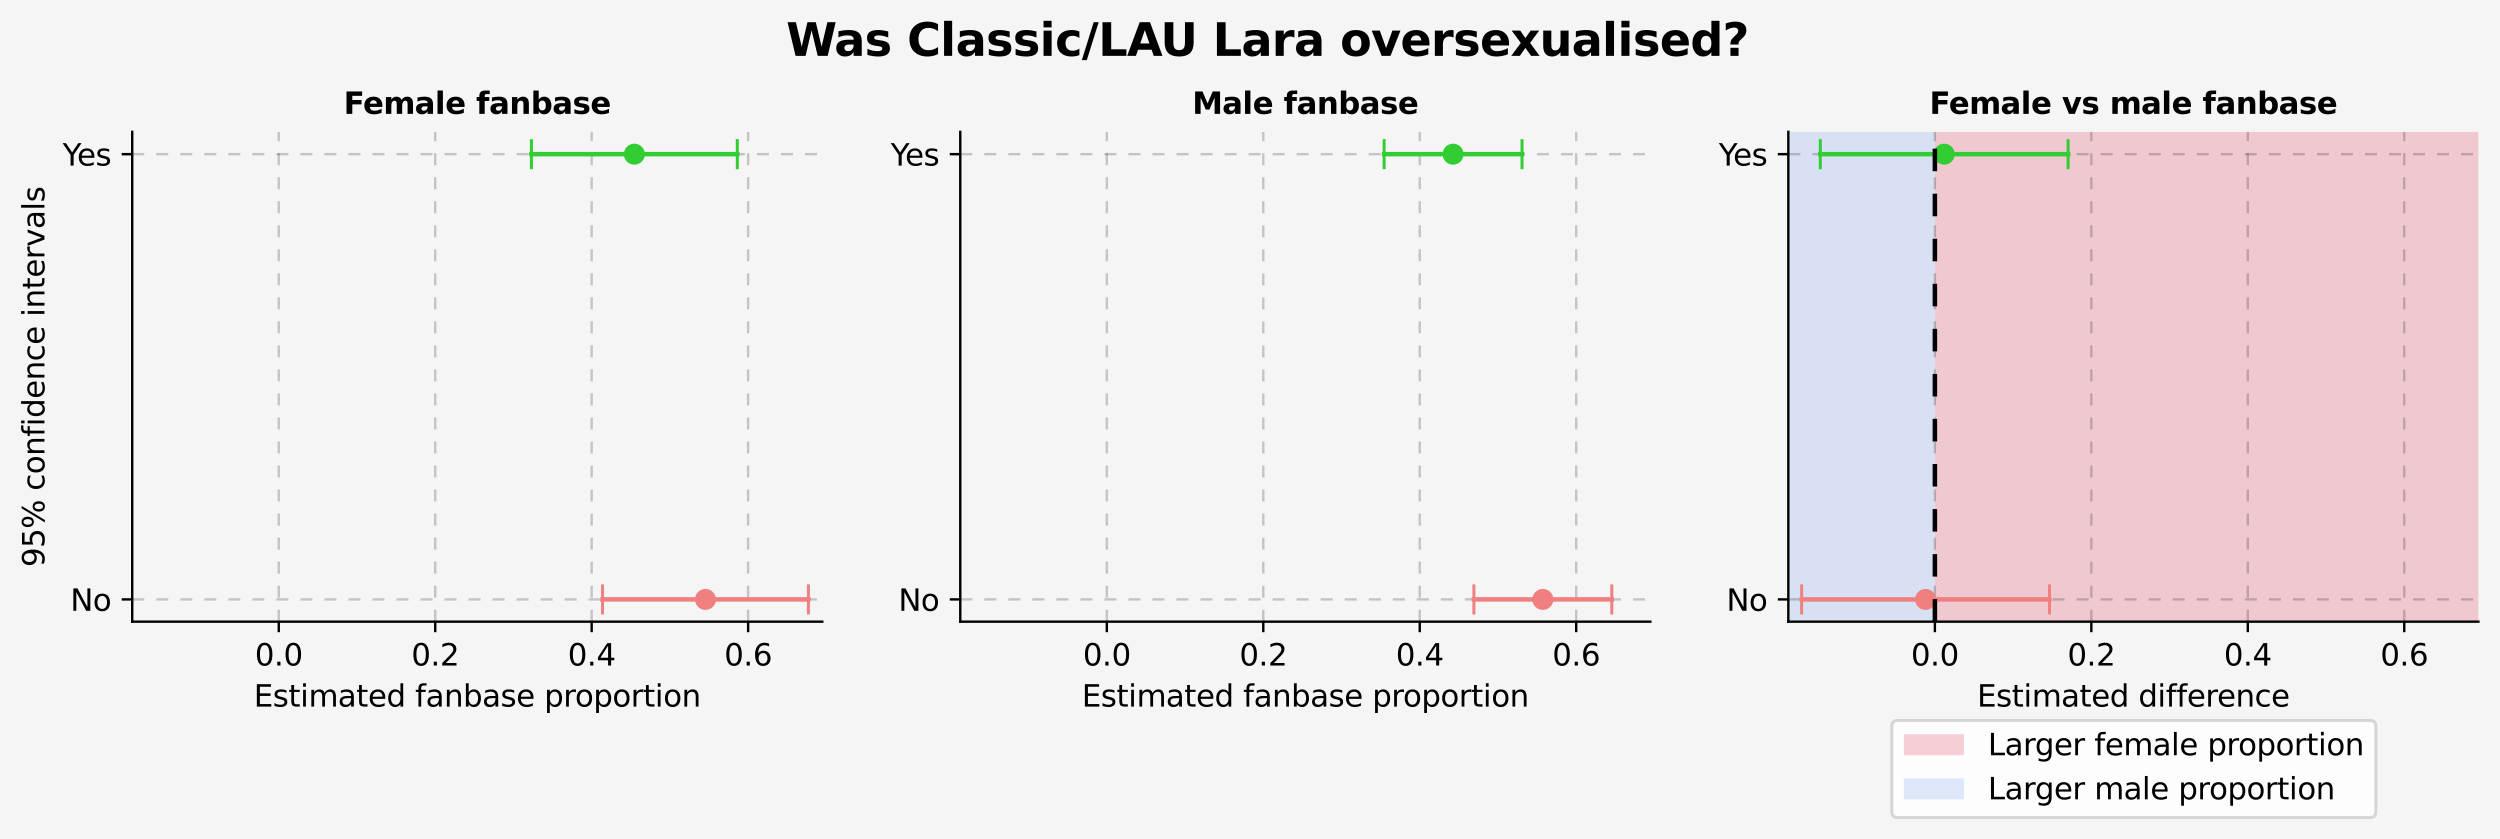<?xml version="1.0" encoding="utf-8" standalone="no"?>
<!DOCTYPE svg PUBLIC "-//W3C//DTD SVG 1.1//EN"
  "http://www.w3.org/Graphics/SVG/1.1/DTD/svg11.dtd">
<svg xmlns:xlink="http://www.w3.org/1999/xlink" width="832.423pt" height="279.432pt" viewBox="0 0 832.423 279.432" xmlns="http://www.w3.org/2000/svg" version="1.1">
 <defs>
  <style type="text/css">*{stroke-linejoin: round; stroke-linecap: butt}</style>
 </defs>
 <g id="figure_1">
  <g id="patch_1">
   <path d="M 0 279.432 
L 832.423 279.432 
L 832.423 0 
L 0 0 
z
" style="fill: #f5f5f5"/>
  </g>
  <g id="axes_1">
   <g id="patch_2">
    <path d="M 44.023 207 
L 273.788 207 
L 273.788 43.92 
L 44.023 43.92 
z
" style="fill: #f5f5f5"/>
   </g>
   <g id="matplotlib.axis_1">
    <g id="xtick_1">
     <g id="line2d_1">
      <path d="M 92.82 207 
L 92.82 43.92 
" clip-path="url(#pea140c0d86)" style="fill: none; stroke-dasharray: 4,4; stroke-dashoffset: 0; stroke: #000000; stroke-opacity: 0.2; stroke-width: 0.8"/>
     </g>
     <g id="line2d_2">
      <defs>
       <path id="mbd41d1ca53" d="M 0 0 
L 0 3.5 
" style="stroke: #000000; stroke-width: 0.8"/>
      </defs>
      <g>
       <use xlink:href="#mbd41d1ca53" x="92.82" y="207" style="stroke: #000000; stroke-width: 0.8"/>
      </g>
     </g>
     <g id="text_1">
      <!-- 0.0 -->
      <g transform="translate(84.869 221.598)scale(0.1 -0.1)">
       <defs>
        <path id="DejaVuSans-30" d="M 2034 4250 
Q 1547 4250 1301 3770 
Q 1056 3291 1056 2328 
Q 1056 1369 1301 889 
Q 1547 409 2034 409 
Q 2525 409 2770 889 
Q 3016 1369 3016 2328 
Q 3016 3291 2770 3770 
Q 2525 4250 2034 4250 
z
M 2034 4750 
Q 2819 4750 3233 4129 
Q 3647 3509 3647 2328 
Q 3647 1150 3233 529 
Q 2819 -91 2034 -91 
Q 1250 -91 836 529 
Q 422 1150 422 2328 
Q 422 3509 836 4129 
Q 1250 4750 2034 4750 
z
" transform="scale(0.016)"/>
        <path id="DejaVuSans-2e" d="M 684 794 
L 1344 794 
L 1344 0 
L 684 0 
L 684 794 
z
" transform="scale(0.016)"/>
       </defs>
       <use xlink:href="#DejaVuSans-30"/>
       <use xlink:href="#DejaVuSans-2e" x="63.623"/>
       <use xlink:href="#DejaVuSans-30" x="95.41"/>
      </g>
     </g>
    </g>
    <g id="xtick_2">
     <g id="line2d_3">
      <path d="M 144.916 207 
L 144.916 43.92 
" clip-path="url(#pea140c0d86)" style="fill: none; stroke-dasharray: 4,4; stroke-dashoffset: 0; stroke: #000000; stroke-opacity: 0.2; stroke-width: 0.8"/>
     </g>
     <g id="line2d_4">
      <g>
       <use xlink:href="#mbd41d1ca53" x="144.916" y="207" style="stroke: #000000; stroke-width: 0.8"/>
      </g>
     </g>
     <g id="text_2">
      <!-- 0.2 -->
      <g transform="translate(136.964 221.598)scale(0.1 -0.1)">
       <defs>
        <path id="DejaVuSans-32" d="M 1228 531 
L 3431 531 
L 3431 0 
L 469 0 
L 469 531 
Q 828 903 1448 1529 
Q 2069 2156 2228 2338 
Q 2531 2678 2651 2914 
Q 2772 3150 2772 3378 
Q 2772 3750 2511 3984 
Q 2250 4219 1831 4219 
Q 1534 4219 1204 4116 
Q 875 4013 500 3803 
L 500 4441 
Q 881 4594 1212 4672 
Q 1544 4750 1819 4750 
Q 2544 4750 2975 4387 
Q 3406 4025 3406 3419 
Q 3406 3131 3298 2873 
Q 3191 2616 2906 2266 
Q 2828 2175 2409 1742 
Q 1991 1309 1228 531 
z
" transform="scale(0.016)"/>
       </defs>
       <use xlink:href="#DejaVuSans-30"/>
       <use xlink:href="#DejaVuSans-2e" x="63.623"/>
       <use xlink:href="#DejaVuSans-32" x="95.41"/>
      </g>
     </g>
    </g>
    <g id="xtick_3">
     <g id="line2d_5">
      <path d="M 197.011 207 
L 197.011 43.92 
" clip-path="url(#pea140c0d86)" style="fill: none; stroke-dasharray: 4,4; stroke-dashoffset: 0; stroke: #000000; stroke-opacity: 0.2; stroke-width: 0.8"/>
     </g>
     <g id="line2d_6">
      <g>
       <use xlink:href="#mbd41d1ca53" x="197.011" y="207" style="stroke: #000000; stroke-width: 0.8"/>
      </g>
     </g>
     <g id="text_3">
      <!-- 0.4 -->
      <g transform="translate(189.06 221.598)scale(0.1 -0.1)">
       <defs>
        <path id="DejaVuSans-34" d="M 2419 4116 
L 825 1625 
L 2419 1625 
L 2419 4116 
z
M 2253 4666 
L 3047 4666 
L 3047 1625 
L 3713 1625 
L 3713 1100 
L 3047 1100 
L 3047 0 
L 2419 0 
L 2419 1100 
L 313 1100 
L 313 1709 
L 2253 4666 
z
" transform="scale(0.016)"/>
       </defs>
       <use xlink:href="#DejaVuSans-30"/>
       <use xlink:href="#DejaVuSans-2e" x="63.623"/>
       <use xlink:href="#DejaVuSans-34" x="95.41"/>
      </g>
     </g>
    </g>
    <g id="xtick_4">
     <g id="line2d_7">
      <path d="M 249.107 207 
L 249.107 43.92 
" clip-path="url(#pea140c0d86)" style="fill: none; stroke-dasharray: 4,4; stroke-dashoffset: 0; stroke: #000000; stroke-opacity: 0.2; stroke-width: 0.8"/>
     </g>
     <g id="line2d_8">
      <g>
       <use xlink:href="#mbd41d1ca53" x="249.107" y="207" style="stroke: #000000; stroke-width: 0.8"/>
      </g>
     </g>
     <g id="text_4">
      <!-- 0.6 -->
      <g transform="translate(241.156 221.598)scale(0.1 -0.1)">
       <defs>
        <path id="DejaVuSans-36" d="M 2113 2584 
Q 1688 2584 1439 2293 
Q 1191 2003 1191 1497 
Q 1191 994 1439 701 
Q 1688 409 2113 409 
Q 2538 409 2786 701 
Q 3034 994 3034 1497 
Q 3034 2003 2786 2293 
Q 2538 2584 2113 2584 
z
M 3366 4563 
L 3366 3988 
Q 3128 4100 2886 4159 
Q 2644 4219 2406 4219 
Q 1781 4219 1451 3797 
Q 1122 3375 1075 2522 
Q 1259 2794 1537 2939 
Q 1816 3084 2150 3084 
Q 2853 3084 3261 2657 
Q 3669 2231 3669 1497 
Q 3669 778 3244 343 
Q 2819 -91 2113 -91 
Q 1303 -91 875 529 
Q 447 1150 447 2328 
Q 447 3434 972 4092 
Q 1497 4750 2381 4750 
Q 2619 4750 2861 4703 
Q 3103 4656 3366 4563 
z
" transform="scale(0.016)"/>
       </defs>
       <use xlink:href="#DejaVuSans-30"/>
       <use xlink:href="#DejaVuSans-2e" x="63.623"/>
       <use xlink:href="#DejaVuSans-36" x="95.41"/>
      </g>
     </g>
    </g>
    <g id="text_5">
     <!-- Estimated fanbase proportion -->
     <g transform="translate(84.514 235.277)scale(0.1 -0.1)">
      <defs>
       <path id="DejaVuSans-45" d="M 628 4666 
L 3578 4666 
L 3578 4134 
L 1259 4134 
L 1259 2753 
L 3481 2753 
L 3481 2222 
L 1259 2222 
L 1259 531 
L 3634 531 
L 3634 0 
L 628 0 
L 628 4666 
z
" transform="scale(0.016)"/>
       <path id="DejaVuSans-73" d="M 2834 3397 
L 2834 2853 
Q 2591 2978 2328 3040 
Q 2066 3103 1784 3103 
Q 1356 3103 1142 2972 
Q 928 2841 928 2578 
Q 928 2378 1081 2264 
Q 1234 2150 1697 2047 
L 1894 2003 
Q 2506 1872 2764 1633 
Q 3022 1394 3022 966 
Q 3022 478 2636 193 
Q 2250 -91 1575 -91 
Q 1294 -91 989 -36 
Q 684 19 347 128 
L 347 722 
Q 666 556 975 473 
Q 1284 391 1588 391 
Q 1994 391 2212 530 
Q 2431 669 2431 922 
Q 2431 1156 2273 1281 
Q 2116 1406 1581 1522 
L 1381 1569 
Q 847 1681 609 1914 
Q 372 2147 372 2553 
Q 372 3047 722 3315 
Q 1072 3584 1716 3584 
Q 2034 3584 2315 3537 
Q 2597 3491 2834 3397 
z
" transform="scale(0.016)"/>
       <path id="DejaVuSans-74" d="M 1172 4494 
L 1172 3500 
L 2356 3500 
L 2356 3053 
L 1172 3053 
L 1172 1153 
Q 1172 725 1289 603 
Q 1406 481 1766 481 
L 2356 481 
L 2356 0 
L 1766 0 
Q 1100 0 847 248 
Q 594 497 594 1153 
L 594 3053 
L 172 3053 
L 172 3500 
L 594 3500 
L 594 4494 
L 1172 4494 
z
" transform="scale(0.016)"/>
       <path id="DejaVuSans-69" d="M 603 3500 
L 1178 3500 
L 1178 0 
L 603 0 
L 603 3500 
z
M 603 4863 
L 1178 4863 
L 1178 4134 
L 603 4134 
L 603 4863 
z
" transform="scale(0.016)"/>
       <path id="DejaVuSans-6d" d="M 3328 2828 
Q 3544 3216 3844 3400 
Q 4144 3584 4550 3584 
Q 5097 3584 5394 3201 
Q 5691 2819 5691 2113 
L 5691 0 
L 5113 0 
L 5113 2094 
Q 5113 2597 4934 2840 
Q 4756 3084 4391 3084 
Q 3944 3084 3684 2787 
Q 3425 2491 3425 1978 
L 3425 0 
L 2847 0 
L 2847 2094 
Q 2847 2600 2669 2842 
Q 2491 3084 2119 3084 
Q 1678 3084 1418 2786 
Q 1159 2488 1159 1978 
L 1159 0 
L 581 0 
L 581 3500 
L 1159 3500 
L 1159 2956 
Q 1356 3278 1631 3431 
Q 1906 3584 2284 3584 
Q 2666 3584 2933 3390 
Q 3200 3197 3328 2828 
z
" transform="scale(0.016)"/>
       <path id="DejaVuSans-61" d="M 2194 1759 
Q 1497 1759 1228 1600 
Q 959 1441 959 1056 
Q 959 750 1161 570 
Q 1363 391 1709 391 
Q 2188 391 2477 730 
Q 2766 1069 2766 1631 
L 2766 1759 
L 2194 1759 
z
M 3341 1997 
L 3341 0 
L 2766 0 
L 2766 531 
Q 2569 213 2275 61 
Q 1981 -91 1556 -91 
Q 1019 -91 701 211 
Q 384 513 384 1019 
Q 384 1609 779 1909 
Q 1175 2209 1959 2209 
L 2766 2209 
L 2766 2266 
Q 2766 2663 2505 2880 
Q 2244 3097 1772 3097 
Q 1472 3097 1187 3025 
Q 903 2953 641 2809 
L 641 3341 
Q 956 3463 1253 3523 
Q 1550 3584 1831 3584 
Q 2591 3584 2966 3190 
Q 3341 2797 3341 1997 
z
" transform="scale(0.016)"/>
       <path id="DejaVuSans-65" d="M 3597 1894 
L 3597 1613 
L 953 1613 
Q 991 1019 1311 708 
Q 1631 397 2203 397 
Q 2534 397 2845 478 
Q 3156 559 3463 722 
L 3463 178 
Q 3153 47 2828 -22 
Q 2503 -91 2169 -91 
Q 1331 -91 842 396 
Q 353 884 353 1716 
Q 353 2575 817 3079 
Q 1281 3584 2069 3584 
Q 2775 3584 3186 3129 
Q 3597 2675 3597 1894 
z
M 3022 2063 
Q 3016 2534 2758 2815 
Q 2500 3097 2075 3097 
Q 1594 3097 1305 2825 
Q 1016 2553 972 2059 
L 3022 2063 
z
" transform="scale(0.016)"/>
       <path id="DejaVuSans-64" d="M 2906 2969 
L 2906 4863 
L 3481 4863 
L 3481 0 
L 2906 0 
L 2906 525 
Q 2725 213 2448 61 
Q 2172 -91 1784 -91 
Q 1150 -91 751 415 
Q 353 922 353 1747 
Q 353 2572 751 3078 
Q 1150 3584 1784 3584 
Q 2172 3584 2448 3432 
Q 2725 3281 2906 2969 
z
M 947 1747 
Q 947 1113 1208 752 
Q 1469 391 1925 391 
Q 2381 391 2643 752 
Q 2906 1113 2906 1747 
Q 2906 2381 2643 2742 
Q 2381 3103 1925 3103 
Q 1469 3103 1208 2742 
Q 947 2381 947 1747 
z
" transform="scale(0.016)"/>
       <path id="DejaVuSans-20" transform="scale(0.016)"/>
       <path id="DejaVuSans-66" d="M 2375 4863 
L 2375 4384 
L 1825 4384 
Q 1516 4384 1395 4259 
Q 1275 4134 1275 3809 
L 1275 3500 
L 2222 3500 
L 2222 3053 
L 1275 3053 
L 1275 0 
L 697 0 
L 697 3053 
L 147 3053 
L 147 3500 
L 697 3500 
L 697 3744 
Q 697 4328 969 4595 
Q 1241 4863 1831 4863 
L 2375 4863 
z
" transform="scale(0.016)"/>
       <path id="DejaVuSans-6e" d="M 3513 2113 
L 3513 0 
L 2938 0 
L 2938 2094 
Q 2938 2591 2744 2837 
Q 2550 3084 2163 3084 
Q 1697 3084 1428 2787 
Q 1159 2491 1159 1978 
L 1159 0 
L 581 0 
L 581 3500 
L 1159 3500 
L 1159 2956 
Q 1366 3272 1645 3428 
Q 1925 3584 2291 3584 
Q 2894 3584 3203 3211 
Q 3513 2838 3513 2113 
z
" transform="scale(0.016)"/>
       <path id="DejaVuSans-62" d="M 3116 1747 
Q 3116 2381 2855 2742 
Q 2594 3103 2138 3103 
Q 1681 3103 1420 2742 
Q 1159 2381 1159 1747 
Q 1159 1113 1420 752 
Q 1681 391 2138 391 
Q 2594 391 2855 752 
Q 3116 1113 3116 1747 
z
M 1159 2969 
Q 1341 3281 1617 3432 
Q 1894 3584 2278 3584 
Q 2916 3584 3314 3078 
Q 3713 2572 3713 1747 
Q 3713 922 3314 415 
Q 2916 -91 2278 -91 
Q 1894 -91 1617 61 
Q 1341 213 1159 525 
L 1159 0 
L 581 0 
L 581 4863 
L 1159 4863 
L 1159 2969 
z
" transform="scale(0.016)"/>
       <path id="DejaVuSans-70" d="M 1159 525 
L 1159 -1331 
L 581 -1331 
L 581 3500 
L 1159 3500 
L 1159 2969 
Q 1341 3281 1617 3432 
Q 1894 3584 2278 3584 
Q 2916 3584 3314 3078 
Q 3713 2572 3713 1747 
Q 3713 922 3314 415 
Q 2916 -91 2278 -91 
Q 1894 -91 1617 61 
Q 1341 213 1159 525 
z
M 3116 1747 
Q 3116 2381 2855 2742 
Q 2594 3103 2138 3103 
Q 1681 3103 1420 2742 
Q 1159 2381 1159 1747 
Q 1159 1113 1420 752 
Q 1681 391 2138 391 
Q 2594 391 2855 752 
Q 3116 1113 3116 1747 
z
" transform="scale(0.016)"/>
       <path id="DejaVuSans-72" d="M 2631 2963 
Q 2534 3019 2420 3045 
Q 2306 3072 2169 3072 
Q 1681 3072 1420 2755 
Q 1159 2438 1159 1844 
L 1159 0 
L 581 0 
L 581 3500 
L 1159 3500 
L 1159 2956 
Q 1341 3275 1631 3429 
Q 1922 3584 2338 3584 
Q 2397 3584 2469 3576 
Q 2541 3569 2628 3553 
L 2631 2963 
z
" transform="scale(0.016)"/>
       <path id="DejaVuSans-6f" d="M 1959 3097 
Q 1497 3097 1228 2736 
Q 959 2375 959 1747 
Q 959 1119 1226 758 
Q 1494 397 1959 397 
Q 2419 397 2687 759 
Q 2956 1122 2956 1747 
Q 2956 2369 2687 2733 
Q 2419 3097 1959 3097 
z
M 1959 3584 
Q 2709 3584 3137 3096 
Q 3566 2609 3566 1747 
Q 3566 888 3137 398 
Q 2709 -91 1959 -91 
Q 1206 -91 779 398 
Q 353 888 353 1747 
Q 353 2609 779 3096 
Q 1206 3584 1959 3584 
z
" transform="scale(0.016)"/>
      </defs>
      <use xlink:href="#DejaVuSans-45"/>
      <use xlink:href="#DejaVuSans-73" x="63.184"/>
      <use xlink:href="#DejaVuSans-74" x="115.283"/>
      <use xlink:href="#DejaVuSans-69" x="154.492"/>
      <use xlink:href="#DejaVuSans-6d" x="182.275"/>
      <use xlink:href="#DejaVuSans-61" x="279.688"/>
      <use xlink:href="#DejaVuSans-74" x="340.967"/>
      <use xlink:href="#DejaVuSans-65" x="380.176"/>
      <use xlink:href="#DejaVuSans-64" x="441.699"/>
      <use xlink:href="#DejaVuSans-20" x="505.176"/>
      <use xlink:href="#DejaVuSans-66" x="536.963"/>
      <use xlink:href="#DejaVuSans-61" x="572.168"/>
      <use xlink:href="#DejaVuSans-6e" x="633.447"/>
      <use xlink:href="#DejaVuSans-62" x="696.826"/>
      <use xlink:href="#DejaVuSans-61" x="760.303"/>
      <use xlink:href="#DejaVuSans-73" x="821.582"/>
      <use xlink:href="#DejaVuSans-65" x="873.682"/>
      <use xlink:href="#DejaVuSans-20" x="935.205"/>
      <use xlink:href="#DejaVuSans-70" x="966.992"/>
      <use xlink:href="#DejaVuSans-72" x="1030.469"/>
      <use xlink:href="#DejaVuSans-6f" x="1069.332"/>
      <use xlink:href="#DejaVuSans-70" x="1130.514"/>
      <use xlink:href="#DejaVuSans-6f" x="1193.99"/>
      <use xlink:href="#DejaVuSans-72" x="1255.172"/>
      <use xlink:href="#DejaVuSans-74" x="1296.285"/>
      <use xlink:href="#DejaVuSans-69" x="1335.494"/>
      <use xlink:href="#DejaVuSans-6f" x="1363.277"/>
      <use xlink:href="#DejaVuSans-6e" x="1424.459"/>
     </g>
    </g>
   </g>
   <g id="matplotlib.axis_2">
    <g id="ytick_1">
     <g id="line2d_9">
      <path d="M 44.023 199.587 
L 273.788 199.587 
" clip-path="url(#pea140c0d86)" style="fill: none; stroke-dasharray: 4,4; stroke-dashoffset: 0; stroke: #000000; stroke-opacity: 0.2; stroke-width: 0.8"/>
     </g>
     <g id="line2d_10">
      <defs>
       <path id="m5d275f1cee" d="M 0 0 
L -3.5 0 
" style="stroke: #000000; stroke-width: 0.8"/>
      </defs>
      <g>
       <use xlink:href="#m5d275f1cee" x="44.023" y="199.587" style="stroke: #000000; stroke-width: 0.8"/>
      </g>
     </g>
     <g id="text_6">
      <!-- No -->
      <g transform="translate(23.423 203.386)scale(0.1 -0.1)">
       <defs>
        <path id="DejaVuSans-4e" d="M 628 4666 
L 1478 4666 
L 3547 763 
L 3547 4666 
L 4159 4666 
L 4159 0 
L 3309 0 
L 1241 3903 
L 1241 0 
L 628 0 
L 628 4666 
z
" transform="scale(0.016)"/>
       </defs>
       <use xlink:href="#DejaVuSans-4e"/>
       <use xlink:href="#DejaVuSans-6f" x="74.805"/>
      </g>
     </g>
    </g>
    <g id="ytick_2">
     <g id="line2d_11">
      <path d="M 44.023 51.333 
L 273.788 51.333 
" clip-path="url(#pea140c0d86)" style="fill: none; stroke-dasharray: 4,4; stroke-dashoffset: 0; stroke: #000000; stroke-opacity: 0.2; stroke-width: 0.8"/>
     </g>
     <g id="line2d_12">
      <g>
       <use xlink:href="#m5d275f1cee" x="44.023" y="51.333" style="stroke: #000000; stroke-width: 0.8"/>
      </g>
     </g>
     <g id="text_7">
      <!-- Yes -->
      <g transform="translate(20.878 55.132)scale(0.1 -0.1)">
       <defs>
        <path id="DejaVuSans-59" d="M -13 4666 
L 666 4666 
L 1959 2747 
L 3244 4666 
L 3922 4666 
L 2272 2222 
L 2272 0 
L 1638 0 
L 1638 2222 
L -13 4666 
z
" transform="scale(0.016)"/>
       </defs>
       <use xlink:href="#DejaVuSans-59"/>
       <use xlink:href="#DejaVuSans-65" x="47.834"/>
       <use xlink:href="#DejaVuSans-73" x="109.357"/>
      </g>
     </g>
    </g>
    <g id="text_8">
     <!-- 95% confidence intervals -->
     <g transform="translate(14.798 188.79)rotate(-90)scale(0.1 -0.1)">
      <defs>
       <path id="DejaVuSans-39" d="M 703 97 
L 703 672 
Q 941 559 1184 500 
Q 1428 441 1663 441 
Q 2288 441 2617 861 
Q 2947 1281 2994 2138 
Q 2813 1869 2534 1725 
Q 2256 1581 1919 1581 
Q 1219 1581 811 2004 
Q 403 2428 403 3163 
Q 403 3881 828 4315 
Q 1253 4750 1959 4750 
Q 2769 4750 3195 4129 
Q 3622 3509 3622 2328 
Q 3622 1225 3098 567 
Q 2575 -91 1691 -91 
Q 1453 -91 1209 -44 
Q 966 3 703 97 
z
M 1959 2075 
Q 2384 2075 2632 2365 
Q 2881 2656 2881 3163 
Q 2881 3666 2632 3958 
Q 2384 4250 1959 4250 
Q 1534 4250 1286 3958 
Q 1038 3666 1038 3163 
Q 1038 2656 1286 2365 
Q 1534 2075 1959 2075 
z
" transform="scale(0.016)"/>
       <path id="DejaVuSans-35" d="M 691 4666 
L 3169 4666 
L 3169 4134 
L 1269 4134 
L 1269 2991 
Q 1406 3038 1543 3061 
Q 1681 3084 1819 3084 
Q 2600 3084 3056 2656 
Q 3513 2228 3513 1497 
Q 3513 744 3044 326 
Q 2575 -91 1722 -91 
Q 1428 -91 1123 -41 
Q 819 9 494 109 
L 494 744 
Q 775 591 1075 516 
Q 1375 441 1709 441 
Q 2250 441 2565 725 
Q 2881 1009 2881 1497 
Q 2881 1984 2565 2268 
Q 2250 2553 1709 2553 
Q 1456 2553 1204 2497 
Q 953 2441 691 2322 
L 691 4666 
z
" transform="scale(0.016)"/>
       <path id="DejaVuSans-25" d="M 4653 2053 
Q 4381 2053 4226 1822 
Q 4072 1591 4072 1178 
Q 4072 772 4226 539 
Q 4381 306 4653 306 
Q 4919 306 5073 539 
Q 5228 772 5228 1178 
Q 5228 1588 5073 1820 
Q 4919 2053 4653 2053 
z
M 4653 2450 
Q 5147 2450 5437 2106 
Q 5728 1763 5728 1178 
Q 5728 594 5436 251 
Q 5144 -91 4653 -91 
Q 4153 -91 3862 251 
Q 3572 594 3572 1178 
Q 3572 1766 3864 2108 
Q 4156 2450 4653 2450 
z
M 1428 4353 
Q 1159 4353 1004 4120 
Q 850 3888 850 3481 
Q 850 3069 1003 2837 
Q 1156 2606 1428 2606 
Q 1700 2606 1854 2837 
Q 2009 3069 2009 3481 
Q 2009 3884 1853 4118 
Q 1697 4353 1428 4353 
z
M 4250 4750 
L 4750 4750 
L 1831 -91 
L 1331 -91 
L 4250 4750 
z
M 1428 4750 
Q 1922 4750 2215 4408 
Q 2509 4066 2509 3481 
Q 2509 2891 2217 2550 
Q 1925 2209 1428 2209 
Q 931 2209 642 2551 
Q 353 2894 353 3481 
Q 353 4063 643 4406 
Q 934 4750 1428 4750 
z
" transform="scale(0.016)"/>
       <path id="DejaVuSans-63" d="M 3122 3366 
L 3122 2828 
Q 2878 2963 2633 3030 
Q 2388 3097 2138 3097 
Q 1578 3097 1268 2742 
Q 959 2388 959 1747 
Q 959 1106 1268 751 
Q 1578 397 2138 397 
Q 2388 397 2633 464 
Q 2878 531 3122 666 
L 3122 134 
Q 2881 22 2623 -34 
Q 2366 -91 2075 -91 
Q 1284 -91 818 406 
Q 353 903 353 1747 
Q 353 2603 823 3093 
Q 1294 3584 2113 3584 
Q 2378 3584 2631 3529 
Q 2884 3475 3122 3366 
z
" transform="scale(0.016)"/>
       <path id="DejaVuSans-76" d="M 191 3500 
L 800 3500 
L 1894 563 
L 2988 3500 
L 3597 3500 
L 2284 0 
L 1503 0 
L 191 3500 
z
" transform="scale(0.016)"/>
       <path id="DejaVuSans-6c" d="M 603 4863 
L 1178 4863 
L 1178 0 
L 603 0 
L 603 4863 
z
" transform="scale(0.016)"/>
      </defs>
      <use xlink:href="#DejaVuSans-39"/>
      <use xlink:href="#DejaVuSans-35" x="63.623"/>
      <use xlink:href="#DejaVuSans-25" x="127.246"/>
      <use xlink:href="#DejaVuSans-20" x="222.266"/>
      <use xlink:href="#DejaVuSans-63" x="254.053"/>
      <use xlink:href="#DejaVuSans-6f" x="309.033"/>
      <use xlink:href="#DejaVuSans-6e" x="370.215"/>
      <use xlink:href="#DejaVuSans-66" x="433.594"/>
      <use xlink:href="#DejaVuSans-69" x="468.799"/>
      <use xlink:href="#DejaVuSans-64" x="496.582"/>
      <use xlink:href="#DejaVuSans-65" x="560.059"/>
      <use xlink:href="#DejaVuSans-6e" x="621.582"/>
      <use xlink:href="#DejaVuSans-63" x="684.961"/>
      <use xlink:href="#DejaVuSans-65" x="739.941"/>
      <use xlink:href="#DejaVuSans-20" x="801.465"/>
      <use xlink:href="#DejaVuSans-69" x="833.252"/>
      <use xlink:href="#DejaVuSans-6e" x="861.035"/>
      <use xlink:href="#DejaVuSans-74" x="924.414"/>
      <use xlink:href="#DejaVuSans-65" x="963.623"/>
      <use xlink:href="#DejaVuSans-72" x="1025.146"/>
      <use xlink:href="#DejaVuSans-76" x="1066.26"/>
      <use xlink:href="#DejaVuSans-61" x="1125.439"/>
      <use xlink:href="#DejaVuSans-6c" x="1186.719"/>
      <use xlink:href="#DejaVuSans-73" x="1214.502"/>
     </g>
    </g>
   </g>
   <g id="line2d_13">
    <path d="M 200.622 199.587 
L 234.899 199.587 
L 269.176 199.587 
" clip-path="url(#pea140c0d86)" style="fill: none; stroke: #f08080; stroke-width: 1.5; stroke-linecap: square"/>
   </g>
   <g id="line2d_14">
    <path d="M 234.899 199.587 
" clip-path="url(#pea140c0d86)" style="fill: none; stroke: #f08080; stroke-width: 1.5; stroke-linecap: square"/>
    <defs>
     <path id="m54df67f92a" d="M 0 3 
C 0.796 3 1.559 2.684 2.121 2.121 
C 2.684 1.559 3 0.796 3 0 
C 3 -0.796 2.684 -1.559 2.121 -2.121 
C 1.559 -2.684 0.796 -3 0 -3 
C -0.796 -3 -1.559 -2.684 -2.121 -2.121 
C -2.684 -1.559 -3 -0.796 -3 0 
C -3 0.796 -2.684 1.559 -2.121 2.121 
C -1.559 2.684 -0.796 3 0 3 
z
" style="stroke: #f08080"/>
    </defs>
    <g clip-path="url(#pea140c0d86)">
     <use xlink:href="#m54df67f92a" x="234.899" y="199.587" style="fill: #f08080; stroke: #f08080"/>
    </g>
   </g>
   <g id="line2d_15">
    <path d="M 200.622 199.587 
" clip-path="url(#pea140c0d86)" style="fill: none; stroke: #f08080; stroke-width: 1.5; stroke-linecap: square"/>
    <defs>
     <path id="m46c83cc305" d="M 0 5 
L 0 -5 
" style="stroke: #f08080"/>
    </defs>
    <g clip-path="url(#pea140c0d86)">
     <use xlink:href="#m46c83cc305" x="200.622" y="199.587" style="fill: #f08080; stroke: #f08080"/>
    </g>
   </g>
   <g id="line2d_16">
    <path d="M 269.176 199.587 
" clip-path="url(#pea140c0d86)" style="fill: none; stroke: #f08080; stroke-width: 1.5; stroke-linecap: square"/>
    <g clip-path="url(#pea140c0d86)">
     <use xlink:href="#m46c83cc305" x="269.176" y="199.587" style="fill: #f08080; stroke: #f08080"/>
    </g>
   </g>
   <g id="line2d_17">
    <path d="M 176.942 51.333 
L 211.219 51.333 
L 245.497 51.333 
" clip-path="url(#pea140c0d86)" style="fill: none; stroke: #32cd32; stroke-width: 1.5; stroke-linecap: square"/>
   </g>
   <g id="line2d_18">
    <path d="M 211.219 51.333 
" clip-path="url(#pea140c0d86)" style="fill: none; stroke: #32cd32; stroke-width: 1.5; stroke-linecap: square"/>
    <defs>
     <path id="md43dce18a2" d="M 0 3 
C 0.796 3 1.559 2.684 2.121 2.121 
C 2.684 1.559 3 0.796 3 0 
C 3 -0.796 2.684 -1.559 2.121 -2.121 
C 1.559 -2.684 0.796 -3 0 -3 
C -0.796 -3 -1.559 -2.684 -2.121 -2.121 
C -2.684 -1.559 -3 -0.796 -3 0 
C -3 0.796 -2.684 1.559 -2.121 2.121 
C -1.559 2.684 -0.796 3 0 3 
z
" style="stroke: #32cd32"/>
    </defs>
    <g clip-path="url(#pea140c0d86)">
     <use xlink:href="#md43dce18a2" x="211.219" y="51.333" style="fill: #32cd32; stroke: #32cd32"/>
    </g>
   </g>
   <g id="line2d_19">
    <path d="M 176.942 51.333 
" clip-path="url(#pea140c0d86)" style="fill: none; stroke: #32cd32; stroke-width: 1.5; stroke-linecap: square"/>
    <defs>
     <path id="m8ca9c8c58f" d="M 0 5 
L 0 -5 
" style="stroke: #32cd32"/>
    </defs>
    <g clip-path="url(#pea140c0d86)">
     <use xlink:href="#m8ca9c8c58f" x="176.942" y="51.333" style="fill: #32cd32; stroke: #32cd32"/>
    </g>
   </g>
   <g id="line2d_20">
    <path d="M 245.497 51.333 
" clip-path="url(#pea140c0d86)" style="fill: none; stroke: #32cd32; stroke-width: 1.5; stroke-linecap: square"/>
    <g clip-path="url(#pea140c0d86)">
     <use xlink:href="#m8ca9c8c58f" x="245.497" y="51.333" style="fill: #32cd32; stroke: #32cd32"/>
    </g>
   </g>
   <g id="patch_3">
    <path d="M 44.023 207 
L 44.023 43.92 
" style="fill: none; stroke: #000000; stroke-width: 0.8; stroke-linejoin: miter; stroke-linecap: square"/>
   </g>
   <g id="patch_4">
    <path d="M 44.023 207 
L 273.788 207 
" style="fill: none; stroke: #000000; stroke-width: 0.8; stroke-linejoin: miter; stroke-linecap: square"/>
   </g>
   <g id="text_9">
    <!-- Female fanbase -->
    <g transform="translate(114.439 37.92)scale(0.1 -0.1)">
     <defs>
      <path id="DejaVuSans-Bold-46" d="M 588 4666 
L 3834 4666 
L 3834 3756 
L 1791 3756 
L 1791 2888 
L 3713 2888 
L 3713 1978 
L 1791 1978 
L 1791 0 
L 588 0 
L 588 4666 
z
" transform="scale(0.016)"/>
      <path id="DejaVuSans-Bold-65" d="M 4031 1759 
L 4031 1441 
L 1416 1441 
Q 1456 1047 1700 850 
Q 1944 653 2381 653 
Q 2734 653 3104 758 
Q 3475 863 3866 1075 
L 3866 213 
Q 3469 63 3072 -14 
Q 2675 -91 2278 -91 
Q 1328 -91 801 392 
Q 275 875 275 1747 
Q 275 2603 792 3093 
Q 1309 3584 2216 3584 
Q 3041 3584 3536 3087 
Q 4031 2591 4031 1759 
z
M 2881 2131 
Q 2881 2450 2695 2645 
Q 2509 2841 2209 2841 
Q 1884 2841 1681 2658 
Q 1478 2475 1428 2131 
L 2881 2131 
z
" transform="scale(0.016)"/>
      <path id="DejaVuSans-Bold-6d" d="M 3781 2919 
Q 3994 3244 4286 3414 
Q 4578 3584 4928 3584 
Q 5531 3584 5847 3212 
Q 6163 2841 6163 2131 
L 6163 0 
L 5038 0 
L 5038 1825 
Q 5041 1866 5042 1909 
Q 5044 1953 5044 2034 
Q 5044 2406 4934 2573 
Q 4825 2741 4581 2741 
Q 4263 2741 4089 2478 
Q 3916 2216 3909 1719 
L 3909 0 
L 2784 0 
L 2784 1825 
Q 2784 2406 2684 2573 
Q 2584 2741 2328 2741 
Q 2006 2741 1831 2477 
Q 1656 2213 1656 1722 
L 1656 0 
L 531 0 
L 531 3500 
L 1656 3500 
L 1656 2988 
Q 1863 3284 2130 3434 
Q 2397 3584 2719 3584 
Q 3081 3584 3359 3409 
Q 3638 3234 3781 2919 
z
" transform="scale(0.016)"/>
      <path id="DejaVuSans-Bold-61" d="M 2106 1575 
Q 1756 1575 1579 1456 
Q 1403 1338 1403 1106 
Q 1403 894 1545 773 
Q 1688 653 1941 653 
Q 2256 653 2472 879 
Q 2688 1106 2688 1447 
L 2688 1575 
L 2106 1575 
z
M 3816 1997 
L 3816 0 
L 2688 0 
L 2688 519 
Q 2463 200 2181 54 
Q 1900 -91 1497 -91 
Q 953 -91 614 226 
Q 275 544 275 1050 
Q 275 1666 698 1953 
Q 1122 2241 2028 2241 
L 2688 2241 
L 2688 2328 
Q 2688 2594 2478 2717 
Q 2269 2841 1825 2841 
Q 1466 2841 1156 2769 
Q 847 2697 581 2553 
L 581 3406 
Q 941 3494 1303 3539 
Q 1666 3584 2028 3584 
Q 2975 3584 3395 3211 
Q 3816 2838 3816 1997 
z
" transform="scale(0.016)"/>
      <path id="DejaVuSans-Bold-6c" d="M 538 4863 
L 1656 4863 
L 1656 0 
L 538 0 
L 538 4863 
z
" transform="scale(0.016)"/>
      <path id="DejaVuSans-Bold-20" transform="scale(0.016)"/>
      <path id="DejaVuSans-Bold-66" d="M 2841 4863 
L 2841 4128 
L 2222 4128 
Q 1984 4128 1890 4042 
Q 1797 3956 1797 3744 
L 1797 3500 
L 2753 3500 
L 2753 2700 
L 1797 2700 
L 1797 0 
L 678 0 
L 678 2700 
L 122 2700 
L 122 3500 
L 678 3500 
L 678 3744 
Q 678 4316 997 4589 
Q 1316 4863 1984 4863 
L 2841 4863 
z
" transform="scale(0.016)"/>
      <path id="DejaVuSans-Bold-6e" d="M 4056 2131 
L 4056 0 
L 2931 0 
L 2931 347 
L 2931 1631 
Q 2931 2084 2911 2256 
Q 2891 2428 2841 2509 
Q 2775 2619 2662 2680 
Q 2550 2741 2406 2741 
Q 2056 2741 1856 2470 
Q 1656 2200 1656 1722 
L 1656 0 
L 538 0 
L 538 3500 
L 1656 3500 
L 1656 2988 
Q 1909 3294 2193 3439 
Q 2478 3584 2822 3584 
Q 3428 3584 3742 3212 
Q 4056 2841 4056 2131 
z
" transform="scale(0.016)"/>
      <path id="DejaVuSans-Bold-62" d="M 2400 722 
Q 2759 722 2948 984 
Q 3138 1247 3138 1747 
Q 3138 2247 2948 2509 
Q 2759 2772 2400 2772 
Q 2041 2772 1848 2508 
Q 1656 2244 1656 1747 
Q 1656 1250 1848 986 
Q 2041 722 2400 722 
z
M 1656 2988 
Q 1888 3294 2169 3439 
Q 2450 3584 2816 3584 
Q 3463 3584 3878 3070 
Q 4294 2556 4294 1747 
Q 4294 938 3878 423 
Q 3463 -91 2816 -91 
Q 2450 -91 2169 54 
Q 1888 200 1656 506 
L 1656 0 
L 538 0 
L 538 4863 
L 1656 4863 
L 1656 2988 
z
" transform="scale(0.016)"/>
      <path id="DejaVuSans-Bold-73" d="M 3272 3391 
L 3272 2541 
Q 2913 2691 2578 2766 
Q 2244 2841 1947 2841 
Q 1628 2841 1473 2761 
Q 1319 2681 1319 2516 
Q 1319 2381 1436 2309 
Q 1553 2238 1856 2203 
L 2053 2175 
Q 2913 2066 3209 1816 
Q 3506 1566 3506 1031 
Q 3506 472 3093 190 
Q 2681 -91 1863 -91 
Q 1516 -91 1145 -36 
Q 775 19 384 128 
L 384 978 
Q 719 816 1070 734 
Q 1422 653 1784 653 
Q 2113 653 2278 743 
Q 2444 834 2444 1013 
Q 2444 1163 2330 1236 
Q 2216 1309 1875 1350 
L 1678 1375 
Q 931 1469 631 1722 
Q 331 1975 331 2491 
Q 331 3047 712 3315 
Q 1094 3584 1881 3584 
Q 2191 3584 2531 3537 
Q 2872 3491 3272 3391 
z
" transform="scale(0.016)"/>
     </defs>
     <use xlink:href="#DejaVuSans-Bold-46"/>
     <use xlink:href="#DejaVuSans-Bold-65" x="64.311"/>
     <use xlink:href="#DejaVuSans-Bold-6d" x="132.133"/>
     <use xlink:href="#DejaVuSans-Bold-61" x="236.332"/>
     <use xlink:href="#DejaVuSans-Bold-6c" x="303.812"/>
     <use xlink:href="#DejaVuSans-Bold-65" x="338.09"/>
     <use xlink:href="#DejaVuSans-Bold-20" x="405.912"/>
     <use xlink:href="#DejaVuSans-Bold-66" x="440.727"/>
     <use xlink:href="#DejaVuSans-Bold-61" x="484.232"/>
     <use xlink:href="#DejaVuSans-Bold-6e" x="551.713"/>
     <use xlink:href="#DejaVuSans-Bold-62" x="622.904"/>
     <use xlink:href="#DejaVuSans-Bold-61" x="694.486"/>
     <use xlink:href="#DejaVuSans-Bold-73" x="761.967"/>
     <use xlink:href="#DejaVuSans-Bold-65" x="821.488"/>
    </g>
   </g>
  </g>
  <g id="axes_2">
   <g id="patch_5">
    <path d="M 319.741 207 
L 549.506 207 
L 549.506 43.92 
L 319.741 43.92 
z
" style="fill: #f5f5f5"/>
   </g>
   <g id="matplotlib.axis_3">
    <g id="xtick_5">
     <g id="line2d_21">
      <path d="M 368.538 207 
L 368.538 43.92 
" clip-path="url(#p46fa1a7aa0)" style="fill: none; stroke-dasharray: 4,4; stroke-dashoffset: 0; stroke: #000000; stroke-opacity: 0.2; stroke-width: 0.8"/>
     </g>
     <g id="line2d_22">
      <g>
       <use xlink:href="#mbd41d1ca53" x="368.538" y="207" style="stroke: #000000; stroke-width: 0.8"/>
      </g>
     </g>
     <g id="text_10">
      <!-- 0.0 -->
      <g transform="translate(360.586 221.598)scale(0.1 -0.1)">
       <use xlink:href="#DejaVuSans-30"/>
       <use xlink:href="#DejaVuSans-2e" x="63.623"/>
       <use xlink:href="#DejaVuSans-30" x="95.41"/>
      </g>
     </g>
    </g>
    <g id="xtick_6">
     <g id="line2d_23">
      <path d="M 420.634 207 
L 420.634 43.92 
" clip-path="url(#p46fa1a7aa0)" style="fill: none; stroke-dasharray: 4,4; stroke-dashoffset: 0; stroke: #000000; stroke-opacity: 0.2; stroke-width: 0.8"/>
     </g>
     <g id="line2d_24">
      <g>
       <use xlink:href="#mbd41d1ca53" x="420.634" y="207" style="stroke: #000000; stroke-width: 0.8"/>
      </g>
     </g>
     <g id="text_11">
      <!-- 0.2 -->
      <g transform="translate(412.682 221.598)scale(0.1 -0.1)">
       <use xlink:href="#DejaVuSans-30"/>
       <use xlink:href="#DejaVuSans-2e" x="63.623"/>
       <use xlink:href="#DejaVuSans-32" x="95.41"/>
      </g>
     </g>
    </g>
    <g id="xtick_7">
     <g id="line2d_25">
      <path d="M 472.729 207 
L 472.729 43.92 
" clip-path="url(#p46fa1a7aa0)" style="fill: none; stroke-dasharray: 4,4; stroke-dashoffset: 0; stroke: #000000; stroke-opacity: 0.2; stroke-width: 0.8"/>
     </g>
     <g id="line2d_26">
      <g>
       <use xlink:href="#mbd41d1ca53" x="472.729" y="207" style="stroke: #000000; stroke-width: 0.8"/>
      </g>
     </g>
     <g id="text_12">
      <!-- 0.4 -->
      <g transform="translate(464.778 221.598)scale(0.1 -0.1)">
       <use xlink:href="#DejaVuSans-30"/>
       <use xlink:href="#DejaVuSans-2e" x="63.623"/>
       <use xlink:href="#DejaVuSans-34" x="95.41"/>
      </g>
     </g>
    </g>
    <g id="xtick_8">
     <g id="line2d_27">
      <path d="M 524.825 207 
L 524.825 43.92 
" clip-path="url(#p46fa1a7aa0)" style="fill: none; stroke-dasharray: 4,4; stroke-dashoffset: 0; stroke: #000000; stroke-opacity: 0.2; stroke-width: 0.8"/>
     </g>
     <g id="line2d_28">
      <g>
       <use xlink:href="#mbd41d1ca53" x="524.825" y="207" style="stroke: #000000; stroke-width: 0.8"/>
      </g>
     </g>
     <g id="text_13">
      <!-- 0.6 -->
      <g transform="translate(516.873 221.598)scale(0.1 -0.1)">
       <use xlink:href="#DejaVuSans-30"/>
       <use xlink:href="#DejaVuSans-2e" x="63.623"/>
       <use xlink:href="#DejaVuSans-36" x="95.41"/>
      </g>
     </g>
    </g>
    <g id="text_14">
     <!-- Estimated fanbase proportion -->
     <g transform="translate(360.231 235.277)scale(0.1 -0.1)">
      <use xlink:href="#DejaVuSans-45"/>
      <use xlink:href="#DejaVuSans-73" x="63.184"/>
      <use xlink:href="#DejaVuSans-74" x="115.283"/>
      <use xlink:href="#DejaVuSans-69" x="154.492"/>
      <use xlink:href="#DejaVuSans-6d" x="182.275"/>
      <use xlink:href="#DejaVuSans-61" x="279.688"/>
      <use xlink:href="#DejaVuSans-74" x="340.967"/>
      <use xlink:href="#DejaVuSans-65" x="380.176"/>
      <use xlink:href="#DejaVuSans-64" x="441.699"/>
      <use xlink:href="#DejaVuSans-20" x="505.176"/>
      <use xlink:href="#DejaVuSans-66" x="536.963"/>
      <use xlink:href="#DejaVuSans-61" x="572.168"/>
      <use xlink:href="#DejaVuSans-6e" x="633.447"/>
      <use xlink:href="#DejaVuSans-62" x="696.826"/>
      <use xlink:href="#DejaVuSans-61" x="760.303"/>
      <use xlink:href="#DejaVuSans-73" x="821.582"/>
      <use xlink:href="#DejaVuSans-65" x="873.682"/>
      <use xlink:href="#DejaVuSans-20" x="935.205"/>
      <use xlink:href="#DejaVuSans-70" x="966.992"/>
      <use xlink:href="#DejaVuSans-72" x="1030.469"/>
      <use xlink:href="#DejaVuSans-6f" x="1069.332"/>
      <use xlink:href="#DejaVuSans-70" x="1130.514"/>
      <use xlink:href="#DejaVuSans-6f" x="1193.99"/>
      <use xlink:href="#DejaVuSans-72" x="1255.172"/>
      <use xlink:href="#DejaVuSans-74" x="1296.285"/>
      <use xlink:href="#DejaVuSans-69" x="1335.494"/>
      <use xlink:href="#DejaVuSans-6f" x="1363.277"/>
      <use xlink:href="#DejaVuSans-6e" x="1424.459"/>
     </g>
    </g>
   </g>
   <g id="matplotlib.axis_4">
    <g id="ytick_3">
     <g id="line2d_29">
      <path d="M 319.741 199.587 
L 549.506 199.587 
" clip-path="url(#p46fa1a7aa0)" style="fill: none; stroke-dasharray: 4,4; stroke-dashoffset: 0; stroke: #000000; stroke-opacity: 0.2; stroke-width: 0.8"/>
     </g>
     <g id="line2d_30">
      <g>
       <use xlink:href="#m5d275f1cee" x="319.741" y="199.587" style="stroke: #000000; stroke-width: 0.8"/>
      </g>
     </g>
     <g id="text_15">
      <!-- No -->
      <g transform="translate(299.141 203.386)scale(0.1 -0.1)">
       <use xlink:href="#DejaVuSans-4e"/>
       <use xlink:href="#DejaVuSans-6f" x="74.805"/>
      </g>
     </g>
    </g>
    <g id="ytick_4">
     <g id="line2d_31">
      <path d="M 319.741 51.333 
L 549.506 51.333 
" clip-path="url(#p46fa1a7aa0)" style="fill: none; stroke-dasharray: 4,4; stroke-dashoffset: 0; stroke: #000000; stroke-opacity: 0.2; stroke-width: 0.8"/>
     </g>
     <g id="line2d_32">
      <g>
       <use xlink:href="#m5d275f1cee" x="319.741" y="51.333" style="stroke: #000000; stroke-width: 0.8"/>
      </g>
     </g>
     <g id="text_16">
      <!-- Yes -->
      <g transform="translate(296.596 55.132)scale(0.1 -0.1)">
       <use xlink:href="#DejaVuSans-59"/>
       <use xlink:href="#DejaVuSans-65" x="47.834"/>
       <use xlink:href="#DejaVuSans-73" x="109.357"/>
      </g>
     </g>
    </g>
   </g>
   <g id="line2d_33">
    <path d="M 490.765 199.587 
L 513.722 199.587 
L 536.68 199.587 
" clip-path="url(#p46fa1a7aa0)" style="fill: none; stroke: #f08080; stroke-width: 1.5; stroke-linecap: square"/>
   </g>
   <g id="line2d_34">
    <path d="M 513.722 199.587 
" clip-path="url(#p46fa1a7aa0)" style="fill: none; stroke: #f08080; stroke-width: 1.5; stroke-linecap: square"/>
    <g clip-path="url(#p46fa1a7aa0)">
     <use xlink:href="#m54df67f92a" x="513.722" y="199.587" style="fill: #f08080; stroke: #f08080"/>
    </g>
   </g>
   <g id="line2d_35">
    <path d="M 490.765 199.587 
" clip-path="url(#p46fa1a7aa0)" style="fill: none; stroke: #f08080; stroke-width: 1.5; stroke-linecap: square"/>
    <g clip-path="url(#p46fa1a7aa0)">
     <use xlink:href="#m46c83cc305" x="490.765" y="199.587" style="fill: #f08080; stroke: #f08080"/>
    </g>
   </g>
   <g id="line2d_36">
    <path d="M 536.68 199.587 
" clip-path="url(#p46fa1a7aa0)" style="fill: none; stroke: #f08080; stroke-width: 1.5; stroke-linecap: square"/>
    <g clip-path="url(#p46fa1a7aa0)">
     <use xlink:href="#m46c83cc305" x="536.68" y="199.587" style="fill: #f08080; stroke: #f08080"/>
    </g>
   </g>
   <g id="line2d_37">
    <path d="M 460.874 51.333 
L 483.831 51.333 
L 506.789 51.333 
" clip-path="url(#p46fa1a7aa0)" style="fill: none; stroke: #32cd32; stroke-width: 1.5; stroke-linecap: square"/>
   </g>
   <g id="line2d_38">
    <path d="M 483.831 51.333 
" clip-path="url(#p46fa1a7aa0)" style="fill: none; stroke: #32cd32; stroke-width: 1.5; stroke-linecap: square"/>
    <g clip-path="url(#p46fa1a7aa0)">
     <use xlink:href="#md43dce18a2" x="483.831" y="51.333" style="fill: #32cd32; stroke: #32cd32"/>
    </g>
   </g>
   <g id="line2d_39">
    <path d="M 460.874 51.333 
" clip-path="url(#p46fa1a7aa0)" style="fill: none; stroke: #32cd32; stroke-width: 1.5; stroke-linecap: square"/>
    <g clip-path="url(#p46fa1a7aa0)">
     <use xlink:href="#m8ca9c8c58f" x="460.874" y="51.333" style="fill: #32cd32; stroke: #32cd32"/>
    </g>
   </g>
   <g id="line2d_40">
    <path d="M 506.789 51.333 
" clip-path="url(#p46fa1a7aa0)" style="fill: none; stroke: #32cd32; stroke-width: 1.5; stroke-linecap: square"/>
    <g clip-path="url(#p46fa1a7aa0)">
     <use xlink:href="#m8ca9c8c58f" x="506.789" y="51.333" style="fill: #32cd32; stroke: #32cd32"/>
    </g>
   </g>
   <g id="patch_6">
    <path d="M 319.741 207 
L 319.741 43.92 
" style="fill: none; stroke: #000000; stroke-width: 0.8; stroke-linejoin: miter; stroke-linecap: square"/>
   </g>
   <g id="patch_7">
    <path d="M 319.741 207 
L 549.506 207 
" style="fill: none; stroke: #000000; stroke-width: 0.8; stroke-linejoin: miter; stroke-linecap: square"/>
   </g>
   <g id="text_17">
    <!-- Male fanbase -->
    <g transform="translate(396.998 37.92)scale(0.1 -0.1)">
     <defs>
      <path id="DejaVuSans-Bold-4d" d="M 588 4666 
L 2119 4666 
L 3181 2169 
L 4250 4666 
L 5778 4666 
L 5778 0 
L 4641 0 
L 4641 3413 
L 3566 897 
L 2803 897 
L 1728 3413 
L 1728 0 
L 588 0 
L 588 4666 
z
" transform="scale(0.016)"/>
     </defs>
     <use xlink:href="#DejaVuSans-Bold-4d"/>
     <use xlink:href="#DejaVuSans-Bold-61" x="99.512"/>
     <use xlink:href="#DejaVuSans-Bold-6c" x="166.992"/>
     <use xlink:href="#DejaVuSans-Bold-65" x="201.27"/>
     <use xlink:href="#DejaVuSans-Bold-20" x="269.092"/>
     <use xlink:href="#DejaVuSans-Bold-66" x="303.906"/>
     <use xlink:href="#DejaVuSans-Bold-61" x="347.412"/>
     <use xlink:href="#DejaVuSans-Bold-6e" x="414.893"/>
     <use xlink:href="#DejaVuSans-Bold-62" x="486.084"/>
     <use xlink:href="#DejaVuSans-Bold-61" x="557.666"/>
     <use xlink:href="#DejaVuSans-Bold-73" x="625.146"/>
     <use xlink:href="#DejaVuSans-Bold-65" x="684.668"/>
    </g>
   </g>
  </g>
  <g id="axes_3">
   <g id="patch_8">
    <path d="M 595.459 207 
L 825.223 207 
L 825.223 43.92 
L 595.459 43.92 
z
" style="fill: #f5f5f5"/>
   </g>
   <g id="patch_9">
    <path d="M 644.256 207 
L 825.223 207 
L 825.223 36.507 
L 644.256 36.507 
z
" clip-path="url(#pc92c4b0e41)" style="fill: #dc143c; opacity: 0.2"/>
   </g>
   <g id="patch_10">
    <path d="M 595.459 207 
L 644.256 207 
L 644.256 36.507 
L 595.459 36.507 
z
" clip-path="url(#pc92c4b0e41)" style="fill: #6495ed; opacity: 0.2"/>
   </g>
   <g id="matplotlib.axis_5">
    <g id="xtick_9">
     <g id="line2d_41">
      <path d="M 644.256 207 
L 644.256 43.92 
" clip-path="url(#pc92c4b0e41)" style="fill: none; stroke-dasharray: 4,4; stroke-dashoffset: 0; stroke: #000000; stroke-opacity: 0.2; stroke-width: 0.8"/>
     </g>
     <g id="line2d_42">
      <g>
       <use xlink:href="#mbd41d1ca53" x="644.256" y="207" style="stroke: #000000; stroke-width: 0.8"/>
      </g>
     </g>
     <g id="text_18">
      <!-- 0.0 -->
      <g transform="translate(636.304 221.598)scale(0.1 -0.1)">
       <use xlink:href="#DejaVuSans-30"/>
       <use xlink:href="#DejaVuSans-2e" x="63.623"/>
       <use xlink:href="#DejaVuSans-30" x="95.41"/>
      </g>
     </g>
    </g>
    <g id="xtick_10">
     <g id="line2d_43">
      <path d="M 696.351 207 
L 696.351 43.92 
" clip-path="url(#pc92c4b0e41)" style="fill: none; stroke-dasharray: 4,4; stroke-dashoffset: 0; stroke: #000000; stroke-opacity: 0.2; stroke-width: 0.8"/>
     </g>
     <g id="line2d_44">
      <g>
       <use xlink:href="#mbd41d1ca53" x="696.351" y="207" style="stroke: #000000; stroke-width: 0.8"/>
      </g>
     </g>
     <g id="text_19">
      <!-- 0.2 -->
      <g transform="translate(688.4 221.598)scale(0.1 -0.1)">
       <use xlink:href="#DejaVuSans-30"/>
       <use xlink:href="#DejaVuSans-2e" x="63.623"/>
       <use xlink:href="#DejaVuSans-32" x="95.41"/>
      </g>
     </g>
    </g>
    <g id="xtick_11">
     <g id="line2d_45">
      <path d="M 748.447 207 
L 748.447 43.92 
" clip-path="url(#pc92c4b0e41)" style="fill: none; stroke-dasharray: 4,4; stroke-dashoffset: 0; stroke: #000000; stroke-opacity: 0.2; stroke-width: 0.8"/>
     </g>
     <g id="line2d_46">
      <g>
       <use xlink:href="#mbd41d1ca53" x="748.447" y="207" style="stroke: #000000; stroke-width: 0.8"/>
      </g>
     </g>
     <g id="text_20">
      <!-- 0.4 -->
      <g transform="translate(740.495 221.598)scale(0.1 -0.1)">
       <use xlink:href="#DejaVuSans-30"/>
       <use xlink:href="#DejaVuSans-2e" x="63.623"/>
       <use xlink:href="#DejaVuSans-34" x="95.41"/>
      </g>
     </g>
    </g>
    <g id="xtick_12">
     <g id="line2d_47">
      <path d="M 800.542 207 
L 800.542 43.92 
" clip-path="url(#pc92c4b0e41)" style="fill: none; stroke-dasharray: 4,4; stroke-dashoffset: 0; stroke: #000000; stroke-opacity: 0.2; stroke-width: 0.8"/>
     </g>
     <g id="line2d_48">
      <g>
       <use xlink:href="#mbd41d1ca53" x="800.542" y="207" style="stroke: #000000; stroke-width: 0.8"/>
      </g>
     </g>
     <g id="text_21">
      <!-- 0.6 -->
      <g transform="translate(792.591 221.598)scale(0.1 -0.1)">
       <use xlink:href="#DejaVuSans-30"/>
       <use xlink:href="#DejaVuSans-2e" x="63.623"/>
       <use xlink:href="#DejaVuSans-36" x="95.41"/>
      </g>
     </g>
    </g>
    <g id="text_22">
     <!-- Estimated difference -->
     <g transform="translate(658.319 235.277)scale(0.1 -0.1)">
      <use xlink:href="#DejaVuSans-45"/>
      <use xlink:href="#DejaVuSans-73" x="63.184"/>
      <use xlink:href="#DejaVuSans-74" x="115.283"/>
      <use xlink:href="#DejaVuSans-69" x="154.492"/>
      <use xlink:href="#DejaVuSans-6d" x="182.275"/>
      <use xlink:href="#DejaVuSans-61" x="279.688"/>
      <use xlink:href="#DejaVuSans-74" x="340.967"/>
      <use xlink:href="#DejaVuSans-65" x="380.176"/>
      <use xlink:href="#DejaVuSans-64" x="441.699"/>
      <use xlink:href="#DejaVuSans-20" x="505.176"/>
      <use xlink:href="#DejaVuSans-64" x="536.963"/>
      <use xlink:href="#DejaVuSans-69" x="600.439"/>
      <use xlink:href="#DejaVuSans-66" x="628.223"/>
      <use xlink:href="#DejaVuSans-66" x="663.428"/>
      <use xlink:href="#DejaVuSans-65" x="698.633"/>
      <use xlink:href="#DejaVuSans-72" x="760.156"/>
      <use xlink:href="#DejaVuSans-65" x="799.02"/>
      <use xlink:href="#DejaVuSans-6e" x="860.543"/>
      <use xlink:href="#DejaVuSans-63" x="923.922"/>
      <use xlink:href="#DejaVuSans-65" x="978.902"/>
     </g>
    </g>
   </g>
   <g id="matplotlib.axis_6">
    <g id="ytick_5">
     <g id="line2d_49">
      <path d="M 595.459 199.587 
L 825.223 199.587 
" clip-path="url(#pc92c4b0e41)" style="fill: none; stroke-dasharray: 4,4; stroke-dashoffset: 0; stroke: #000000; stroke-opacity: 0.2; stroke-width: 0.8"/>
     </g>
     <g id="line2d_50">
      <g>
       <use xlink:href="#m5d275f1cee" x="595.459" y="199.587" style="stroke: #000000; stroke-width: 0.8"/>
      </g>
     </g>
     <g id="text_23">
      <!-- No -->
      <g transform="translate(574.859 203.386)scale(0.1 -0.1)">
       <use xlink:href="#DejaVuSans-4e"/>
       <use xlink:href="#DejaVuSans-6f" x="74.805"/>
      </g>
     </g>
    </g>
    <g id="ytick_6">
     <g id="line2d_51">
      <path d="M 595.459 51.333 
L 825.223 51.333 
" clip-path="url(#pc92c4b0e41)" style="fill: none; stroke-dasharray: 4,4; stroke-dashoffset: 0; stroke: #000000; stroke-opacity: 0.2; stroke-width: 0.8"/>
     </g>
     <g id="line2d_52">
      <g>
       <use xlink:href="#m5d275f1cee" x="595.459" y="51.333" style="stroke: #000000; stroke-width: 0.8"/>
      </g>
     </g>
     <g id="text_24">
      <!-- Yes -->
      <g transform="translate(572.313 55.132)scale(0.1 -0.1)">
       <use xlink:href="#DejaVuSans-59"/>
       <use xlink:href="#DejaVuSans-65" x="47.834"/>
       <use xlink:href="#DejaVuSans-73" x="109.357"/>
      </g>
     </g>
    </g>
   </g>
   <g id="line2d_53">
    <path d="M 599.895 199.587 
L 641.15 199.587 
L 682.405 199.587 
" clip-path="url(#pc92c4b0e41)" style="fill: none; stroke: #f08080; stroke-width: 1.5; stroke-linecap: square"/>
   </g>
   <g id="line2d_54">
    <path d="M 641.15 199.587 
" clip-path="url(#pc92c4b0e41)" style="fill: none; stroke: #f08080; stroke-width: 1.5; stroke-linecap: square"/>
    <g clip-path="url(#pc92c4b0e41)">
     <use xlink:href="#m54df67f92a" x="641.15" y="199.587" style="fill: #f08080; stroke: #f08080"/>
    </g>
   </g>
   <g id="line2d_55">
    <path d="M 599.895 199.587 
" clip-path="url(#pc92c4b0e41)" style="fill: none; stroke: #f08080; stroke-width: 1.5; stroke-linecap: square"/>
    <g clip-path="url(#pc92c4b0e41)">
     <use xlink:href="#m46c83cc305" x="599.895" y="199.587" style="fill: #f08080; stroke: #f08080"/>
    </g>
   </g>
   <g id="line2d_56">
    <path d="M 682.405 199.587 
" clip-path="url(#pc92c4b0e41)" style="fill: none; stroke: #f08080; stroke-width: 1.5; stroke-linecap: square"/>
    <g clip-path="url(#pc92c4b0e41)">
     <use xlink:href="#m46c83cc305" x="682.405" y="199.587" style="fill: #f08080; stroke: #f08080"/>
    </g>
   </g>
   <g id="line2d_57">
    <path d="M 606.106 51.333 
L 647.361 51.333 
L 688.616 51.333 
" clip-path="url(#pc92c4b0e41)" style="fill: none; stroke: #32cd32; stroke-width: 1.5; stroke-linecap: square"/>
   </g>
   <g id="line2d_58">
    <path d="M 647.361 51.333 
" clip-path="url(#pc92c4b0e41)" style="fill: none; stroke: #32cd32; stroke-width: 1.5; stroke-linecap: square"/>
    <g clip-path="url(#pc92c4b0e41)">
     <use xlink:href="#md43dce18a2" x="647.361" y="51.333" style="fill: #32cd32; stroke: #32cd32"/>
    </g>
   </g>
   <g id="line2d_59">
    <path d="M 606.106 51.333 
" clip-path="url(#pc92c4b0e41)" style="fill: none; stroke: #32cd32; stroke-width: 1.5; stroke-linecap: square"/>
    <g clip-path="url(#pc92c4b0e41)">
     <use xlink:href="#m8ca9c8c58f" x="606.106" y="51.333" style="fill: #32cd32; stroke: #32cd32"/>
    </g>
   </g>
   <g id="line2d_60">
    <path d="M 688.616 51.333 
" clip-path="url(#pc92c4b0e41)" style="fill: none; stroke: #32cd32; stroke-width: 1.5; stroke-linecap: square"/>
    <g clip-path="url(#pc92c4b0e41)">
     <use xlink:href="#m8ca9c8c58f" x="688.616" y="51.333" style="fill: #32cd32; stroke: #32cd32"/>
    </g>
   </g>
   <g id="line2d_61">
    <path d="M 644.256 207 
L 644.256 43.92 
" clip-path="url(#pc92c4b0e41)" style="fill: none; stroke-dasharray: 7.5,7.5; stroke-dashoffset: 0; stroke: #000000; stroke-width: 1.5"/>
   </g>
   <g id="patch_11">
    <path d="M 595.459 207 
L 595.459 43.92 
" style="fill: none; stroke: #000000; stroke-width: 0.8; stroke-linejoin: miter; stroke-linecap: square"/>
   </g>
   <g id="patch_12">
    <path d="M 595.459 207 
L 825.223 207 
" style="fill: none; stroke: #000000; stroke-width: 0.8; stroke-linejoin: miter; stroke-linecap: square"/>
   </g>
   <g id="text_25">
    <!-- Female vs male fanbase -->
    <g transform="translate(642.468 37.92)scale(0.1 -0.1)">
     <defs>
      <path id="DejaVuSans-Bold-76" d="M 97 3500 
L 1216 3500 
L 2088 1081 
L 2956 3500 
L 4078 3500 
L 2700 0 
L 1472 0 
L 97 3500 
z
" transform="scale(0.016)"/>
     </defs>
     <use xlink:href="#DejaVuSans-Bold-46"/>
     <use xlink:href="#DejaVuSans-Bold-65" x="64.311"/>
     <use xlink:href="#DejaVuSans-Bold-6d" x="132.133"/>
     <use xlink:href="#DejaVuSans-Bold-61" x="236.332"/>
     <use xlink:href="#DejaVuSans-Bold-6c" x="303.812"/>
     <use xlink:href="#DejaVuSans-Bold-65" x="338.09"/>
     <use xlink:href="#DejaVuSans-Bold-20" x="405.912"/>
     <use xlink:href="#DejaVuSans-Bold-76" x="440.727"/>
     <use xlink:href="#DejaVuSans-Bold-73" x="505.912"/>
     <use xlink:href="#DejaVuSans-Bold-20" x="565.434"/>
     <use xlink:href="#DejaVuSans-Bold-6d" x="600.248"/>
     <use xlink:href="#DejaVuSans-Bold-61" x="704.447"/>
     <use xlink:href="#DejaVuSans-Bold-6c" x="771.928"/>
     <use xlink:href="#DejaVuSans-Bold-65" x="806.205"/>
     <use xlink:href="#DejaVuSans-Bold-20" x="874.027"/>
     <use xlink:href="#DejaVuSans-Bold-66" x="908.842"/>
     <use xlink:href="#DejaVuSans-Bold-61" x="952.348"/>
     <use xlink:href="#DejaVuSans-Bold-6e" x="1019.828"/>
     <use xlink:href="#DejaVuSans-Bold-62" x="1091.02"/>
     <use xlink:href="#DejaVuSans-Bold-61" x="1162.602"/>
     <use xlink:href="#DejaVuSans-Bold-73" x="1230.082"/>
     <use xlink:href="#DejaVuSans-Bold-65" x="1289.604"/>
    </g>
   </g>
   <g id="legend_1">
    <g id="patch_13">
     <path d="M 631.923 272.232 
L 789.087 272.232 
Q 791.087 272.232 791.087 270.232 
L 791.087 241.876 
Q 791.087 239.876 789.087 239.876 
L 631.923 239.876 
Q 629.923 239.876 629.923 241.876 
L 629.923 270.232 
Q 629.923 272.232 631.923 272.232 
z
" style="fill: #ffffff; opacity: 0.8; stroke: #cccccc; stroke-linejoin: miter"/>
    </g>
    <g id="patch_14">
     <path d="M 633.923 251.474 
L 653.923 251.474 
L 653.923 244.474 
L 633.923 244.474 
z
" style="fill: #dc143c; opacity: 0.2"/>
    </g>
    <g id="text_26">
     <!-- Larger female proportion -->
     <g transform="translate(661.923 251.474)scale(0.1 -0.1)">
      <defs>
       <path id="DejaVuSans-4c" d="M 628 4666 
L 1259 4666 
L 1259 531 
L 3531 531 
L 3531 0 
L 628 0 
L 628 4666 
z
" transform="scale(0.016)"/>
       <path id="DejaVuSans-67" d="M 2906 1791 
Q 2906 2416 2648 2759 
Q 2391 3103 1925 3103 
Q 1463 3103 1205 2759 
Q 947 2416 947 1791 
Q 947 1169 1205 825 
Q 1463 481 1925 481 
Q 2391 481 2648 825 
Q 2906 1169 2906 1791 
z
M 3481 434 
Q 3481 -459 3084 -895 
Q 2688 -1331 1869 -1331 
Q 1566 -1331 1297 -1286 
Q 1028 -1241 775 -1147 
L 775 -588 
Q 1028 -725 1275 -790 
Q 1522 -856 1778 -856 
Q 2344 -856 2625 -561 
Q 2906 -266 2906 331 
L 2906 616 
Q 2728 306 2450 153 
Q 2172 0 1784 0 
Q 1141 0 747 490 
Q 353 981 353 1791 
Q 353 2603 747 3093 
Q 1141 3584 1784 3584 
Q 2172 3584 2450 3431 
Q 2728 3278 2906 2969 
L 2906 3500 
L 3481 3500 
L 3481 434 
z
" transform="scale(0.016)"/>
      </defs>
      <use xlink:href="#DejaVuSans-4c"/>
      <use xlink:href="#DejaVuSans-61" x="55.713"/>
      <use xlink:href="#DejaVuSans-72" x="116.992"/>
      <use xlink:href="#DejaVuSans-67" x="156.355"/>
      <use xlink:href="#DejaVuSans-65" x="219.832"/>
      <use xlink:href="#DejaVuSans-72" x="281.355"/>
      <use xlink:href="#DejaVuSans-20" x="322.469"/>
      <use xlink:href="#DejaVuSans-66" x="354.256"/>
      <use xlink:href="#DejaVuSans-65" x="389.461"/>
      <use xlink:href="#DejaVuSans-6d" x="450.984"/>
      <use xlink:href="#DejaVuSans-61" x="548.396"/>
      <use xlink:href="#DejaVuSans-6c" x="609.676"/>
      <use xlink:href="#DejaVuSans-65" x="637.459"/>
      <use xlink:href="#DejaVuSans-20" x="698.982"/>
      <use xlink:href="#DejaVuSans-70" x="730.77"/>
      <use xlink:href="#DejaVuSans-72" x="794.246"/>
      <use xlink:href="#DejaVuSans-6f" x="833.109"/>
      <use xlink:href="#DejaVuSans-70" x="894.291"/>
      <use xlink:href="#DejaVuSans-6f" x="957.768"/>
      <use xlink:href="#DejaVuSans-72" x="1018.949"/>
      <use xlink:href="#DejaVuSans-74" x="1060.062"/>
      <use xlink:href="#DejaVuSans-69" x="1099.271"/>
      <use xlink:href="#DejaVuSans-6f" x="1127.055"/>
      <use xlink:href="#DejaVuSans-6e" x="1188.236"/>
     </g>
    </g>
    <g id="patch_15">
     <path d="M 633.923 266.152 
L 653.923 266.152 
L 653.923 259.152 
L 633.923 259.152 
z
" style="fill: #6495ed; opacity: 0.2"/>
    </g>
    <g id="text_27">
     <!-- Larger male proportion -->
     <g transform="translate(661.923 266.152)scale(0.1 -0.1)">
      <use xlink:href="#DejaVuSans-4c"/>
      <use xlink:href="#DejaVuSans-61" x="55.713"/>
      <use xlink:href="#DejaVuSans-72" x="116.992"/>
      <use xlink:href="#DejaVuSans-67" x="156.355"/>
      <use xlink:href="#DejaVuSans-65" x="219.832"/>
      <use xlink:href="#DejaVuSans-72" x="281.355"/>
      <use xlink:href="#DejaVuSans-20" x="322.469"/>
      <use xlink:href="#DejaVuSans-6d" x="354.256"/>
      <use xlink:href="#DejaVuSans-61" x="451.668"/>
      <use xlink:href="#DejaVuSans-6c" x="512.947"/>
      <use xlink:href="#DejaVuSans-65" x="540.73"/>
      <use xlink:href="#DejaVuSans-20" x="602.254"/>
      <use xlink:href="#DejaVuSans-70" x="634.041"/>
      <use xlink:href="#DejaVuSans-72" x="697.518"/>
      <use xlink:href="#DejaVuSans-6f" x="736.381"/>
      <use xlink:href="#DejaVuSans-70" x="797.562"/>
      <use xlink:href="#DejaVuSans-6f" x="861.039"/>
      <use xlink:href="#DejaVuSans-72" x="922.221"/>
      <use xlink:href="#DejaVuSans-74" x="963.334"/>
      <use xlink:href="#DejaVuSans-69" x="1002.543"/>
      <use xlink:href="#DejaVuSans-6f" x="1030.326"/>
      <use xlink:href="#DejaVuSans-6e" x="1091.508"/>
     </g>
    </g>
   </g>
  </g>
  <g id="text_28">
   <!-- Was Classic/LAU Lara oversexualised? -->
   <g transform="translate(261.777 18.598)scale(0.15 -0.15)">
    <defs>
     <path id="DejaVuSans-Bold-57" d="M 191 4666 
L 1344 4666 
L 2150 1275 
L 2950 4666 
L 4109 4666 
L 4909 1275 
L 5716 4666 
L 6859 4666 
L 5759 0 
L 4372 0 
L 3525 3547 
L 2688 0 
L 1300 0 
L 191 4666 
z
" transform="scale(0.016)"/>
     <path id="DejaVuSans-Bold-43" d="M 4288 256 
Q 3956 84 3597 -3 
Q 3238 -91 2847 -91 
Q 1681 -91 1000 561 
Q 319 1213 319 2328 
Q 319 3447 1000 4098 
Q 1681 4750 2847 4750 
Q 3238 4750 3597 4662 
Q 3956 4575 4288 4403 
L 4288 3438 
Q 3953 3666 3628 3772 
Q 3303 3878 2944 3878 
Q 2300 3878 1931 3465 
Q 1563 3053 1563 2328 
Q 1563 1606 1931 1193 
Q 2300 781 2944 781 
Q 3303 781 3628 887 
Q 3953 994 4288 1222 
L 4288 256 
z
" transform="scale(0.016)"/>
     <path id="DejaVuSans-Bold-69" d="M 538 3500 
L 1656 3500 
L 1656 0 
L 538 0 
L 538 3500 
z
M 538 4863 
L 1656 4863 
L 1656 3950 
L 538 3950 
L 538 4863 
z
" transform="scale(0.016)"/>
     <path id="DejaVuSans-Bold-63" d="M 3366 3391 
L 3366 2478 
Q 3138 2634 2908 2709 
Q 2678 2784 2431 2784 
Q 1963 2784 1702 2511 
Q 1441 2238 1441 1747 
Q 1441 1256 1702 982 
Q 1963 709 2431 709 
Q 2694 709 2930 787 
Q 3166 866 3366 1019 
L 3366 103 
Q 3103 6 2833 -42 
Q 2563 -91 2291 -91 
Q 1344 -91 809 395 
Q 275 881 275 1747 
Q 275 2613 809 3098 
Q 1344 3584 2291 3584 
Q 2566 3584 2833 3536 
Q 3100 3488 3366 3391 
z
" transform="scale(0.016)"/>
     <path id="DejaVuSans-Bold-2f" d="M 1644 4666 
L 2338 4666 
L 691 -594 
L 0 -594 
L 1644 4666 
z
" transform="scale(0.016)"/>
     <path id="DejaVuSans-Bold-4c" d="M 588 4666 
L 1791 4666 
L 1791 909 
L 3903 909 
L 3903 0 
L 588 0 
L 588 4666 
z
" transform="scale(0.016)"/>
     <path id="DejaVuSans-Bold-41" d="M 3419 850 
L 1538 850 
L 1241 0 
L 31 0 
L 1759 4666 
L 3194 4666 
L 4922 0 
L 3713 0 
L 3419 850 
z
M 1838 1716 
L 3116 1716 
L 2478 3572 
L 1838 1716 
z
" transform="scale(0.016)"/>
     <path id="DejaVuSans-Bold-55" d="M 588 4666 
L 1791 4666 
L 1791 1869 
Q 1791 1291 1980 1042 
Q 2169 794 2597 794 
Q 3028 794 3217 1042 
Q 3406 1291 3406 1869 
L 3406 4666 
L 4609 4666 
L 4609 1869 
Q 4609 878 4112 393 
Q 3616 -91 2597 -91 
Q 1581 -91 1084 393 
Q 588 878 588 1869 
L 588 4666 
z
" transform="scale(0.016)"/>
     <path id="DejaVuSans-Bold-72" d="M 3138 2547 
Q 2991 2616 2845 2648 
Q 2700 2681 2553 2681 
Q 2122 2681 1889 2404 
Q 1656 2128 1656 1613 
L 1656 0 
L 538 0 
L 538 3500 
L 1656 3500 
L 1656 2925 
Q 1872 3269 2151 3426 
Q 2431 3584 2822 3584 
Q 2878 3584 2943 3579 
Q 3009 3575 3134 3559 
L 3138 2547 
z
" transform="scale(0.016)"/>
     <path id="DejaVuSans-Bold-6f" d="M 2203 2784 
Q 1831 2784 1636 2517 
Q 1441 2250 1441 1747 
Q 1441 1244 1636 976 
Q 1831 709 2203 709 
Q 2569 709 2762 976 
Q 2956 1244 2956 1747 
Q 2956 2250 2762 2517 
Q 2569 2784 2203 2784 
z
M 2203 3584 
Q 3106 3584 3614 3096 
Q 4122 2609 4122 1747 
Q 4122 884 3614 396 
Q 3106 -91 2203 -91 
Q 1297 -91 786 396 
Q 275 884 275 1747 
Q 275 2609 786 3096 
Q 1297 3584 2203 3584 
z
" transform="scale(0.016)"/>
     <path id="DejaVuSans-Bold-78" d="M 1422 1791 
L 159 3500 
L 1344 3500 
L 2059 2463 
L 2784 3500 
L 3969 3500 
L 2706 1797 
L 4031 0 
L 2847 0 
L 2059 1106 
L 1281 0 
L 97 0 
L 1422 1791 
z
" transform="scale(0.016)"/>
     <path id="DejaVuSans-Bold-75" d="M 500 1363 
L 500 3500 
L 1625 3500 
L 1625 3150 
Q 1625 2866 1622 2436 
Q 1619 2006 1619 1863 
Q 1619 1441 1641 1255 
Q 1663 1069 1716 984 
Q 1784 875 1895 815 
Q 2006 756 2150 756 
Q 2500 756 2700 1025 
Q 2900 1294 2900 1772 
L 2900 3500 
L 4019 3500 
L 4019 0 
L 2900 0 
L 2900 506 
Q 2647 200 2364 54 
Q 2081 -91 1741 -91 
Q 1134 -91 817 281 
Q 500 653 500 1363 
z
" transform="scale(0.016)"/>
     <path id="DejaVuSans-Bold-64" d="M 2919 2988 
L 2919 4863 
L 4044 4863 
L 4044 0 
L 2919 0 
L 2919 506 
Q 2688 197 2409 53 
Q 2131 -91 1766 -91 
Q 1119 -91 703 423 
Q 288 938 288 1747 
Q 288 2556 703 3070 
Q 1119 3584 1766 3584 
Q 2128 3584 2408 3439 
Q 2688 3294 2919 2988 
z
M 2181 722 
Q 2541 722 2730 984 
Q 2919 1247 2919 1747 
Q 2919 2247 2730 2509 
Q 2541 2772 2181 2772 
Q 1825 2772 1636 2509 
Q 1447 2247 1447 1747 
Q 1447 1247 1636 984 
Q 1825 722 2181 722 
z
" transform="scale(0.016)"/>
     <path id="DejaVuSans-Bold-3f" d="M 2216 1575 
L 1088 1575 
L 1088 1728 
Q 1088 1984 1191 2182 
Q 1294 2381 1625 2688 
L 1825 2869 
Q 2003 3031 2086 3175 
Q 2169 3319 2169 3463 
Q 2169 3681 2019 3804 
Q 1869 3928 1600 3928 
Q 1347 3928 1053 3823 
Q 759 3719 441 3513 
L 441 4494 
Q 819 4625 1131 4687 
Q 1444 4750 1734 4750 
Q 2497 4750 2897 4439 
Q 3297 4128 3297 3531 
Q 3297 3225 3175 2983 
Q 3053 2741 2759 2463 
L 2559 2284 
Q 2347 2091 2281 1973 
Q 2216 1856 2216 1716 
L 2216 1575 
z
M 1088 1113 
L 2216 1113 
L 2216 0 
L 1088 0 
L 1088 1113 
z
" transform="scale(0.016)"/>
    </defs>
    <use xlink:href="#DejaVuSans-Bold-57"/>
    <use xlink:href="#DejaVuSans-Bold-61" x="106.678"/>
    <use xlink:href="#DejaVuSans-Bold-73" x="174.158"/>
    <use xlink:href="#DejaVuSans-Bold-20" x="233.68"/>
    <use xlink:href="#DejaVuSans-Bold-43" x="268.494"/>
    <use xlink:href="#DejaVuSans-Bold-6c" x="341.883"/>
    <use xlink:href="#DejaVuSans-Bold-61" x="376.16"/>
    <use xlink:href="#DejaVuSans-Bold-73" x="443.641"/>
    <use xlink:href="#DejaVuSans-Bold-73" x="503.162"/>
    <use xlink:href="#DejaVuSans-Bold-69" x="562.684"/>
    <use xlink:href="#DejaVuSans-Bold-63" x="596.961"/>
    <use xlink:href="#DejaVuSans-Bold-2f" x="656.238"/>
    <use xlink:href="#DejaVuSans-Bold-4c" x="692.762"/>
    <use xlink:href="#DejaVuSans-Bold-41" x="756.482"/>
    <use xlink:href="#DejaVuSans-Bold-55" x="830.75"/>
    <use xlink:href="#DejaVuSans-Bold-20" x="911.951"/>
    <use xlink:href="#DejaVuSans-Bold-4c" x="946.766"/>
    <use xlink:href="#DejaVuSans-Bold-61" x="1010.486"/>
    <use xlink:href="#DejaVuSans-Bold-72" x="1077.967"/>
    <use xlink:href="#DejaVuSans-Bold-61" x="1127.283"/>
    <use xlink:href="#DejaVuSans-Bold-20" x="1194.764"/>
    <use xlink:href="#DejaVuSans-Bold-6f" x="1229.578"/>
    <use xlink:href="#DejaVuSans-Bold-76" x="1298.279"/>
    <use xlink:href="#DejaVuSans-Bold-65" x="1363.465"/>
    <use xlink:href="#DejaVuSans-Bold-72" x="1431.287"/>
    <use xlink:href="#DejaVuSans-Bold-73" x="1480.604"/>
    <use xlink:href="#DejaVuSans-Bold-65" x="1540.125"/>
    <use xlink:href="#DejaVuSans-Bold-78" x="1607.947"/>
    <use xlink:href="#DejaVuSans-Bold-75" x="1672.449"/>
    <use xlink:href="#DejaVuSans-Bold-61" x="1743.641"/>
    <use xlink:href="#DejaVuSans-Bold-6c" x="1811.121"/>
    <use xlink:href="#DejaVuSans-Bold-69" x="1845.398"/>
    <use xlink:href="#DejaVuSans-Bold-73" x="1879.676"/>
    <use xlink:href="#DejaVuSans-Bold-65" x="1939.197"/>
    <use xlink:href="#DejaVuSans-Bold-64" x="2007.02"/>
    <use xlink:href="#DejaVuSans-Bold-3f" x="2078.602"/>
   </g>
  </g>
 </g>
 <defs>
  <clipPath id="pea140c0d86">
   <rect x="44.023" y="43.92" width="229.765" height="163.08"/>
  </clipPath>
  <clipPath id="p46fa1a7aa0">
   <rect x="319.741" y="43.92" width="229.765" height="163.08"/>
  </clipPath>
  <clipPath id="pc92c4b0e41">
   <rect x="595.459" y="43.92" width="229.765" height="163.08"/>
  </clipPath>
 </defs>
</svg>
